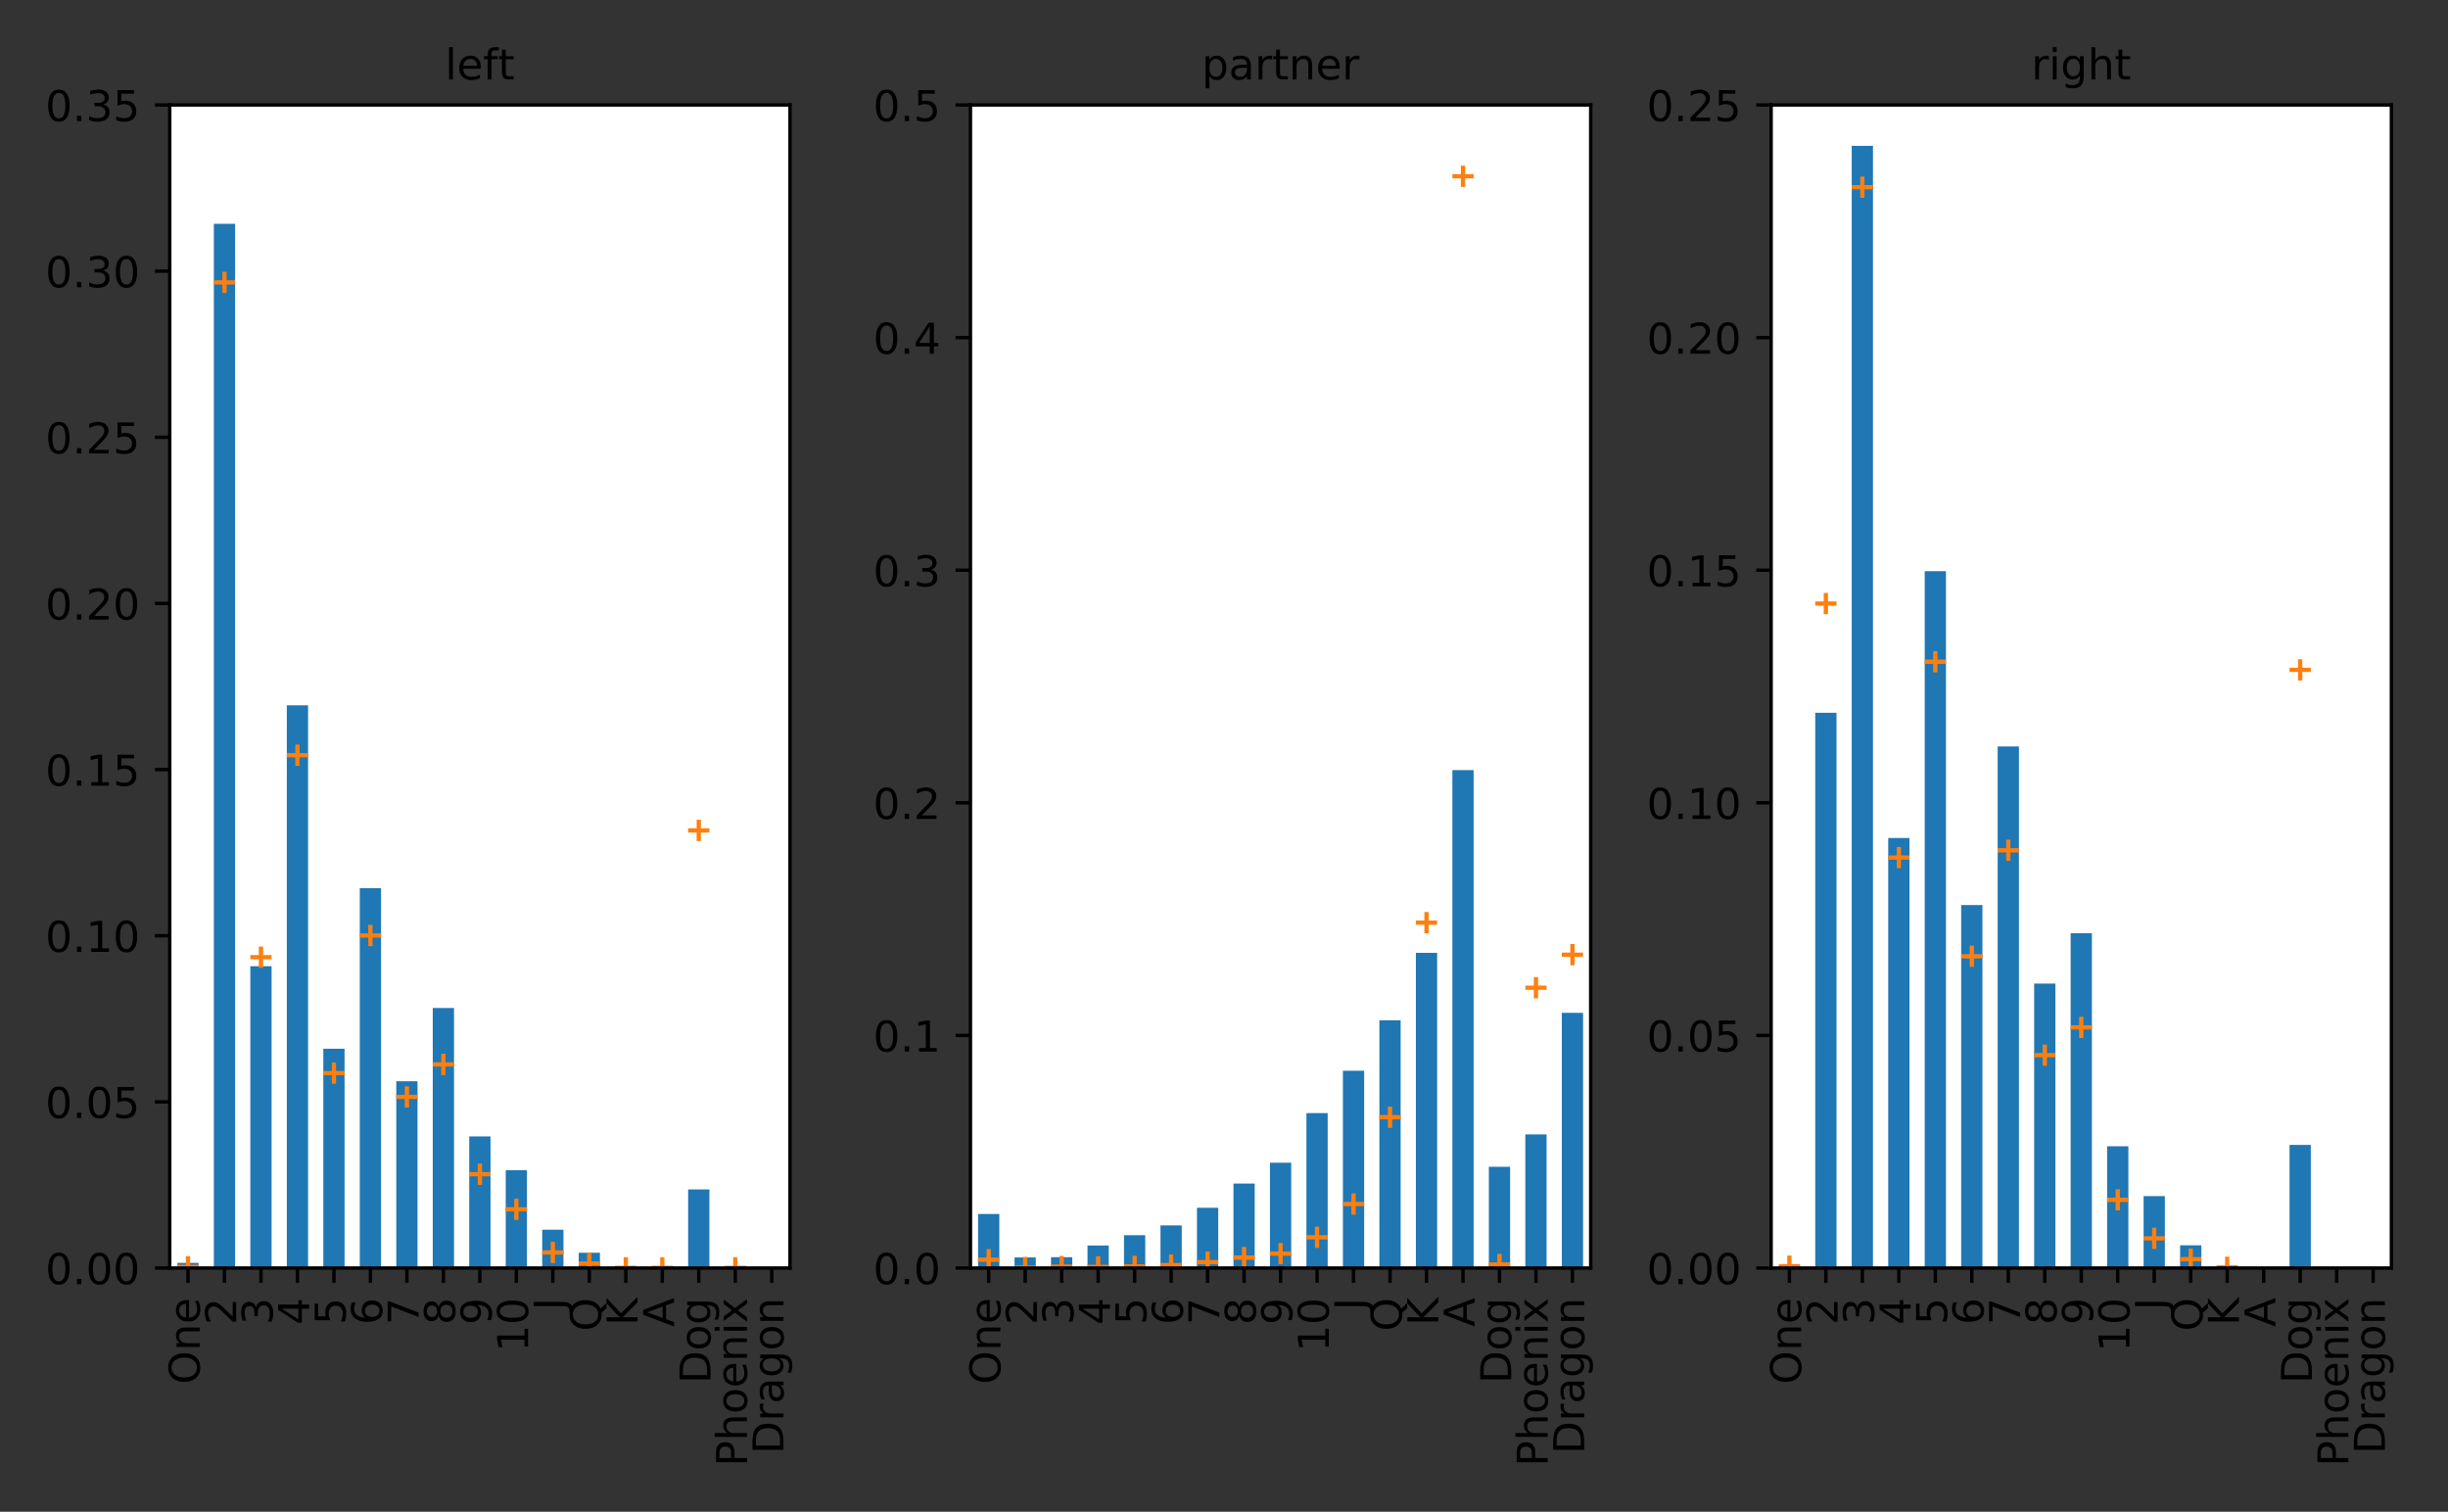 <?xml version="1.0" encoding="utf-8" standalone="no"?>
<!DOCTYPE svg PUBLIC "-//W3C//DTD SVG 1.1//EN"
  "http://www.w3.org/Graphics/SVG/1.1/DTD/svg11.dtd">
<!-- Created with matplotlib (http://matplotlib.org/) -->
<svg height="355.68pt" version="1.1" viewBox="0 0 576 355.68" width="576pt" xmlns="http://www.w3.org/2000/svg" xmlns:xlink="http://www.w3.org/1999/xlink">
 <rect x="0" y="0" width="576" height="355.68" fill="#333333" stroke="none"/>
 <defs>
  <style type="text/css">
*{stroke-linecap:butt;stroke-linejoin:round;}
  </style>
 </defs>
 <g id="figure_1">
  <g id="patch_1">
   <path d="M 0 355.68 
L 576 355.68 
L 576 0 
L 0 0 
z
" style="fill:none;"/>
  </g>
  <g id="axes_1">
   <g id="patch_2">
    <path d="M 39.94 298.33 
L 185.88 298.33 
L 185.88 24.699 
L 39.94 24.699 
z
" style="fill:#ffffff;"/>
   </g>
   <g id="matplotlib.axis_1">
    <g id="xtick_1">
     <g id="line2d_1">
      <defs>
       <path d="M 0 0 
L 0 3.5 
" id="mb5fb9d026e" style="stroke:#000000;stroke-width:0.8;"/>
      </defs>
      <g>
       <use style="stroke:#000000;stroke-width:0.8;" x="44.232" xlink:href="#mb5fb9d026e" y="298.33"/>
      </g>
     </g>
     <g id="text_1">
      <!-- One -->
      <defs>
       <path d="M 39.406 66.219 
Q 28.656 66.219 22.328 58.203 
Q 16.016 50.203 16.016 36.375 
Q 16.016 22.609 22.328 14.594 
Q 28.656 6.594 39.406 6.594 
Q 50.141 6.594 56.422 14.594 
Q 62.703 22.609 62.703 36.375 
Q 62.703 50.203 56.422 58.203 
Q 50.141 66.219 39.406 66.219 
z
M 39.406 74.219 
Q 54.734 74.219 63.906 63.938 
Q 73.094 53.656 73.094 36.375 
Q 73.094 19.141 63.906 8.859 
Q 54.734 -1.422 39.406 -1.422 
Q 24.031 -1.422 14.812 8.828 
Q 5.609 19.094 5.609 36.375 
Q 5.609 53.656 14.812 63.938 
Q 24.031 74.219 39.406 74.219 
z
" id="DejaVuSans-4f"/>
       <path d="M 54.891 33.016 
L 54.891 0 
L 45.906 0 
L 45.906 32.719 
Q 45.906 40.484 42.875 44.328 
Q 39.844 48.188 33.797 48.188 
Q 26.516 48.188 22.312 43.547 
Q 18.109 38.922 18.109 30.906 
L 18.109 0 
L 9.078 0 
L 9.078 54.688 
L 18.109 54.688 
L 18.109 46.188 
Q 21.344 51.125 25.703 53.562 
Q 30.078 56 35.797 56 
Q 45.219 56 50.047 50.172 
Q 54.891 44.344 54.891 33.016 
z
" id="DejaVuSans-6e"/>
       <path d="M 56.203 29.594 
L 56.203 25.203 
L 14.891 25.203 
Q 15.484 15.922 20.484 11.062 
Q 25.484 6.203 34.422 6.203 
Q 39.594 6.203 44.453 7.469 
Q 49.312 8.734 54.109 11.281 
L 54.109 2.781 
Q 49.266 0.734 44.188 -0.344 
Q 39.109 -1.422 33.891 -1.422 
Q 20.797 -1.422 13.156 6.188 
Q 5.516 13.812 5.516 26.812 
Q 5.516 40.234 12.766 48.109 
Q 20.016 56 32.328 56 
Q 43.359 56 49.781 48.891 
Q 56.203 41.797 56.203 29.594 
z
M 47.219 32.234 
Q 47.125 39.594 43.094 43.984 
Q 39.062 48.391 32.422 48.391 
Q 24.906 48.391 20.391 44.141 
Q 15.875 39.891 15.188 32.172 
z
" id="DejaVuSans-65"/>
      </defs>
      <g transform="translate(46.992 325.692)rotate(-90)scale(0.1 -0.1)">
       <use xlink:href="#DejaVuSans-4f"/>
       <use x="78.711" xlink:href="#DejaVuSans-6e"/>
       <use x="142.09" xlink:href="#DejaVuSans-65"/>
      </g>
     </g>
    </g>
    <g id="xtick_2">
     <g id="line2d_2">
      <g>
       <use style="stroke:#000000;stroke-width:0.8;" x="52.817" xlink:href="#mb5fb9d026e" y="298.33"/>
      </g>
     </g>
     <g id="text_2">
      <!-- 2 -->
      <defs>
       <path d="M 19.188 8.297 
L 53.609 8.297 
L 53.609 0 
L 7.328 0 
L 7.328 8.297 
Q 12.938 14.109 22.625 23.891 
Q 32.328 33.688 34.812 36.531 
Q 39.547 41.844 41.422 45.531 
Q 43.312 49.219 43.312 52.781 
Q 43.312 58.594 39.234 62.25 
Q 35.156 65.922 28.609 65.922 
Q 23.969 65.922 18.812 64.312 
Q 13.672 62.703 7.812 59.422 
L 7.812 69.391 
Q 13.766 71.781 18.938 73 
Q 24.125 74.219 28.422 74.219 
Q 39.75 74.219 46.484 68.547 
Q 53.219 62.891 53.219 53.422 
Q 53.219 48.922 51.531 44.891 
Q 49.859 40.875 45.406 35.406 
Q 44.188 33.984 37.641 27.219 
Q 31.109 20.453 19.188 8.297 
z
" id="DejaVuSans-32"/>
      </defs>
      <g transform="translate(55.576 311.692)rotate(-90)scale(0.1 -0.1)">
       <use xlink:href="#DejaVuSans-32"/>
      </g>
     </g>
    </g>
    <g id="xtick_3">
     <g id="line2d_3">
      <g>
       <use style="stroke:#000000;stroke-width:0.8;" x="61.402" xlink:href="#mb5fb9d026e" y="298.33"/>
      </g>
     </g>
     <g id="text_3">
      <!-- 3 -->
      <defs>
       <path d="M 40.578 39.312 
Q 47.656 37.797 51.625 33 
Q 55.609 28.219 55.609 21.188 
Q 55.609 10.406 48.188 4.484 
Q 40.766 -1.422 27.094 -1.422 
Q 22.516 -1.422 17.656 -0.516 
Q 12.797 0.391 7.625 2.203 
L 7.625 11.719 
Q 11.719 9.328 16.594 8.109 
Q 21.484 6.891 26.812 6.891 
Q 36.078 6.891 40.938 10.547 
Q 45.797 14.203 45.797 21.188 
Q 45.797 27.641 41.281 31.266 
Q 36.766 34.906 28.719 34.906 
L 20.219 34.906 
L 20.219 43.016 
L 29.109 43.016 
Q 36.375 43.016 40.234 45.922 
Q 44.094 48.828 44.094 54.297 
Q 44.094 59.906 40.109 62.906 
Q 36.141 65.922 28.719 65.922 
Q 24.656 65.922 20.016 65.031 
Q 15.375 64.156 9.812 62.312 
L 9.812 71.094 
Q 15.438 72.656 20.344 73.438 
Q 25.25 74.219 29.594 74.219 
Q 40.828 74.219 47.359 69.109 
Q 53.906 64.016 53.906 55.328 
Q 53.906 49.266 50.438 45.094 
Q 46.969 40.922 40.578 39.312 
z
" id="DejaVuSans-33"/>
      </defs>
      <g transform="translate(64.161 311.692)rotate(-90)scale(0.1 -0.1)">
       <use xlink:href="#DejaVuSans-33"/>
      </g>
     </g>
    </g>
    <g id="xtick_4">
     <g id="line2d_4">
      <g>
       <use style="stroke:#000000;stroke-width:0.8;" x="69.986" xlink:href="#mb5fb9d026e" y="298.33"/>
      </g>
     </g>
     <g id="text_4">
      <!-- 4 -->
      <defs>
       <path d="M 37.797 64.312 
L 12.891 25.391 
L 37.797 25.391 
z
M 35.203 72.906 
L 47.609 72.906 
L 47.609 25.391 
L 58.016 25.391 
L 58.016 17.188 
L 47.609 17.188 
L 47.609 0 
L 37.797 0 
L 37.797 17.188 
L 4.891 17.188 
L 4.891 26.703 
z
" id="DejaVuSans-34"/>
      </defs>
      <g transform="translate(72.746 311.692)rotate(-90)scale(0.1 -0.1)">
       <use xlink:href="#DejaVuSans-34"/>
      </g>
     </g>
    </g>
    <g id="xtick_5">
     <g id="line2d_5">
      <g>
       <use style="stroke:#000000;stroke-width:0.8;" x="78.571" xlink:href="#mb5fb9d026e" y="298.33"/>
      </g>
     </g>
     <g id="text_5">
      <!-- 5 -->
      <defs>
       <path d="M 10.797 72.906 
L 49.516 72.906 
L 49.516 64.594 
L 19.828 64.594 
L 19.828 46.734 
Q 21.969 47.469 24.109 47.828 
Q 26.266 48.188 28.422 48.188 
Q 40.625 48.188 47.75 41.5 
Q 54.891 34.812 54.891 23.391 
Q 54.891 11.625 47.562 5.094 
Q 40.234 -1.422 26.906 -1.422 
Q 22.312 -1.422 17.547 -0.641 
Q 12.797 0.141 7.719 1.703 
L 7.719 11.625 
Q 12.109 9.234 16.797 8.062 
Q 21.484 6.891 26.703 6.891 
Q 35.156 6.891 40.078 11.328 
Q 45.016 15.766 45.016 23.391 
Q 45.016 31 40.078 35.438 
Q 35.156 39.891 26.703 39.891 
Q 22.75 39.891 18.812 39.016 
Q 14.891 38.141 10.797 36.281 
z
" id="DejaVuSans-35"/>
      </defs>
      <g transform="translate(81.331 311.692)rotate(-90)scale(0.1 -0.1)">
       <use xlink:href="#DejaVuSans-35"/>
      </g>
     </g>
    </g>
    <g id="xtick_6">
     <g id="line2d_6">
      <g>
       <use style="stroke:#000000;stroke-width:0.8;" x="87.156" xlink:href="#mb5fb9d026e" y="298.33"/>
      </g>
     </g>
     <g id="text_6">
      <!-- 6 -->
      <defs>
       <path d="M 33.016 40.375 
Q 26.375 40.375 22.484 35.828 
Q 18.609 31.297 18.609 23.391 
Q 18.609 15.531 22.484 10.953 
Q 26.375 6.391 33.016 6.391 
Q 39.656 6.391 43.531 10.953 
Q 47.406 15.531 47.406 23.391 
Q 47.406 31.297 43.531 35.828 
Q 39.656 40.375 33.016 40.375 
z
M 52.594 71.297 
L 52.594 62.312 
Q 48.875 64.062 45.094 64.984 
Q 41.312 65.922 37.594 65.922 
Q 27.828 65.922 22.672 59.328 
Q 17.531 52.734 16.797 39.406 
Q 19.672 43.656 24.016 45.922 
Q 28.375 48.188 33.594 48.188 
Q 44.578 48.188 50.953 41.516 
Q 57.328 34.859 57.328 23.391 
Q 57.328 12.156 50.688 5.359 
Q 44.047 -1.422 33.016 -1.422 
Q 20.359 -1.422 13.672 8.266 
Q 6.984 17.969 6.984 36.375 
Q 6.984 53.656 15.188 63.938 
Q 23.391 74.219 37.203 74.219 
Q 40.922 74.219 44.703 73.484 
Q 48.484 72.75 52.594 71.297 
z
" id="DejaVuSans-36"/>
      </defs>
      <g transform="translate(89.915 311.692)rotate(-90)scale(0.1 -0.1)">
       <use xlink:href="#DejaVuSans-36"/>
      </g>
     </g>
    </g>
    <g id="xtick_7">
     <g id="line2d_7">
      <g>
       <use style="stroke:#000000;stroke-width:0.8;" x="95.741" xlink:href="#mb5fb9d026e" y="298.33"/>
      </g>
     </g>
     <g id="text_7">
      <!-- 7 -->
      <defs>
       <path d="M 8.203 72.906 
L 55.078 72.906 
L 55.078 68.703 
L 28.609 0 
L 18.312 0 
L 43.219 64.594 
L 8.203 64.594 
z
" id="DejaVuSans-37"/>
      </defs>
      <g transform="translate(98.5 311.692)rotate(-90)scale(0.1 -0.1)">
       <use xlink:href="#DejaVuSans-37"/>
      </g>
     </g>
    </g>
    <g id="xtick_8">
     <g id="line2d_8">
      <g>
       <use style="stroke:#000000;stroke-width:0.8;" x="104.325" xlink:href="#mb5fb9d026e" y="298.33"/>
      </g>
     </g>
     <g id="text_8">
      <!-- 8 -->
      <defs>
       <path d="M 31.781 34.625 
Q 24.75 34.625 20.719 30.859 
Q 16.703 27.094 16.703 20.516 
Q 16.703 13.922 20.719 10.156 
Q 24.75 6.391 31.781 6.391 
Q 38.812 6.391 42.859 10.172 
Q 46.922 13.969 46.922 20.516 
Q 46.922 27.094 42.891 30.859 
Q 38.875 34.625 31.781 34.625 
z
M 21.922 38.812 
Q 15.578 40.375 12.031 44.719 
Q 8.5 49.078 8.5 55.328 
Q 8.5 64.062 14.719 69.141 
Q 20.953 74.219 31.781 74.219 
Q 42.672 74.219 48.875 69.141 
Q 55.078 64.062 55.078 55.328 
Q 55.078 49.078 51.531 44.719 
Q 48 40.375 41.703 38.812 
Q 48.828 37.156 52.797 32.312 
Q 56.781 27.484 56.781 20.516 
Q 56.781 9.906 50.312 4.234 
Q 43.844 -1.422 31.781 -1.422 
Q 19.734 -1.422 13.25 4.234 
Q 6.781 9.906 6.781 20.516 
Q 6.781 27.484 10.781 32.312 
Q 14.797 37.156 21.922 38.812 
z
M 18.312 54.391 
Q 18.312 48.734 21.844 45.562 
Q 25.391 42.391 31.781 42.391 
Q 38.141 42.391 41.719 45.562 
Q 45.312 48.734 45.312 54.391 
Q 45.312 60.062 41.719 63.234 
Q 38.141 66.406 31.781 66.406 
Q 25.391 66.406 21.844 63.234 
Q 18.312 60.062 18.312 54.391 
z
" id="DejaVuSans-38"/>
      </defs>
      <g transform="translate(107.085 311.692)rotate(-90)scale(0.1 -0.1)">
       <use xlink:href="#DejaVuSans-38"/>
      </g>
     </g>
    </g>
    <g id="xtick_9">
     <g id="line2d_9">
      <g>
       <use style="stroke:#000000;stroke-width:0.8;" x="112.91" xlink:href="#mb5fb9d026e" y="298.33"/>
      </g>
     </g>
     <g id="text_9">
      <!-- 9 -->
      <defs>
       <path d="M 10.984 1.516 
L 10.984 10.5 
Q 14.703 8.734 18.5 7.812 
Q 22.312 6.891 25.984 6.891 
Q 35.75 6.891 40.891 13.453 
Q 46.047 20.016 46.781 33.406 
Q 43.953 29.203 39.594 26.953 
Q 35.25 24.703 29.984 24.703 
Q 19.047 24.703 12.672 31.312 
Q 6.297 37.938 6.297 49.422 
Q 6.297 60.641 12.938 67.422 
Q 19.578 74.219 30.609 74.219 
Q 43.266 74.219 49.922 64.516 
Q 56.594 54.828 56.594 36.375 
Q 56.594 19.141 48.406 8.859 
Q 40.234 -1.422 26.422 -1.422 
Q 22.703 -1.422 18.891 -0.688 
Q 15.094 0.047 10.984 1.516 
z
M 30.609 32.422 
Q 37.25 32.422 41.125 36.953 
Q 45.016 41.5 45.016 49.422 
Q 45.016 57.281 41.125 61.844 
Q 37.25 66.406 30.609 66.406 
Q 23.969 66.406 20.094 61.844 
Q 16.219 57.281 16.219 49.422 
Q 16.219 41.5 20.094 36.953 
Q 23.969 32.422 30.609 32.422 
z
" id="DejaVuSans-39"/>
      </defs>
      <g transform="translate(115.669 311.692)rotate(-90)scale(0.1 -0.1)">
       <use xlink:href="#DejaVuSans-39"/>
      </g>
     </g>
    </g>
    <g id="xtick_10">
     <g id="line2d_10">
      <g>
       <use style="stroke:#000000;stroke-width:0.8;" x="121.495" xlink:href="#mb5fb9d026e" y="298.33"/>
      </g>
     </g>
     <g id="text_10">
      <!-- 10 -->
      <defs>
       <path d="M 12.406 8.297 
L 28.516 8.297 
L 28.516 63.922 
L 10.984 60.406 
L 10.984 69.391 
L 28.422 72.906 
L 38.281 72.906 
L 38.281 8.297 
L 54.391 8.297 
L 54.391 0 
L 12.406 0 
z
" id="DejaVuSans-31"/>
       <path d="M 31.781 66.406 
Q 24.172 66.406 20.328 58.906 
Q 16.5 51.422 16.5 36.375 
Q 16.5 21.391 20.328 13.891 
Q 24.172 6.391 31.781 6.391 
Q 39.453 6.391 43.281 13.891 
Q 47.125 21.391 47.125 36.375 
Q 47.125 51.422 43.281 58.906 
Q 39.453 66.406 31.781 66.406 
z
M 31.781 74.219 
Q 44.047 74.219 50.516 64.516 
Q 56.984 54.828 56.984 36.375 
Q 56.984 17.969 50.516 8.266 
Q 44.047 -1.422 31.781 -1.422 
Q 19.531 -1.422 13.062 8.266 
Q 6.594 17.969 6.594 36.375 
Q 6.594 54.828 13.062 64.516 
Q 19.531 74.219 31.781 74.219 
z
" id="DejaVuSans-30"/>
      </defs>
      <g transform="translate(124.254 318.055)rotate(-90)scale(0.1 -0.1)">
       <use xlink:href="#DejaVuSans-31"/>
       <use x="63.623" xlink:href="#DejaVuSans-30"/>
      </g>
     </g>
    </g>
    <g id="xtick_11">
     <g id="line2d_11">
      <g>
       <use style="stroke:#000000;stroke-width:0.8;" x="130.079" xlink:href="#mb5fb9d026e" y="298.33"/>
      </g>
     </g>
     <g id="text_11">
      <!-- J -->
      <defs>
       <path d="M 9.812 72.906 
L 19.672 72.906 
L 19.672 5.078 
Q 19.672 -8.109 14.672 -14.062 
Q 9.672 -20.016 -1.422 -20.016 
L -5.172 -20.016 
L -5.172 -11.719 
L -2.094 -11.719 
Q 4.438 -11.719 7.125 -8.047 
Q 9.812 -4.391 9.812 5.078 
z
" id="DejaVuSans-4a"/>
      </defs>
      <g transform="translate(132.839 308.28)rotate(-90)scale(0.1 -0.1)">
       <use xlink:href="#DejaVuSans-4a"/>
      </g>
     </g>
    </g>
    <g id="xtick_12">
     <g id="line2d_12">
      <g>
       <use style="stroke:#000000;stroke-width:0.8;" x="138.664" xlink:href="#mb5fb9d026e" y="298.33"/>
      </g>
     </g>
     <g id="text_12">
      <!-- Q -->
      <defs>
       <path d="M 39.406 66.219 
Q 28.656 66.219 22.328 58.203 
Q 16.016 50.203 16.016 36.375 
Q 16.016 22.609 22.328 14.594 
Q 28.656 6.594 39.406 6.594 
Q 50.141 6.594 56.422 14.594 
Q 62.703 22.609 62.703 36.375 
Q 62.703 50.203 56.422 58.203 
Q 50.141 66.219 39.406 66.219 
z
M 53.219 1.312 
L 66.219 -12.891 
L 54.297 -12.891 
L 43.5 -1.219 
Q 41.891 -1.312 41.031 -1.359 
Q 40.188 -1.422 39.406 -1.422 
Q 24.031 -1.422 14.812 8.859 
Q 5.609 19.141 5.609 36.375 
Q 5.609 53.656 14.812 63.938 
Q 24.031 74.219 39.406 74.219 
Q 54.734 74.219 63.906 63.938 
Q 73.094 53.656 73.094 36.375 
Q 73.094 23.688 67.984 14.641 
Q 62.891 5.609 53.219 1.312 
z
" id="DejaVuSans-51"/>
      </defs>
      <g transform="translate(141.423 313.201)rotate(-90)scale(0.1 -0.1)">
       <use xlink:href="#DejaVuSans-51"/>
      </g>
     </g>
    </g>
    <g id="xtick_13">
     <g id="line2d_13">
      <g>
       <use style="stroke:#000000;stroke-width:0.8;" x="147.249" xlink:href="#mb5fb9d026e" y="298.33"/>
      </g>
     </g>
     <g id="text_13">
      <!-- K -->
      <defs>
       <path d="M 9.812 72.906 
L 19.672 72.906 
L 19.672 42.094 
L 52.391 72.906 
L 65.094 72.906 
L 28.906 38.922 
L 67.672 0 
L 54.688 0 
L 19.672 35.109 
L 19.672 0 
L 9.812 0 
z
" id="DejaVuSans-4b"/>
      </defs>
      <g transform="translate(150.008 311.887)rotate(-90)scale(0.1 -0.1)">
       <use xlink:href="#DejaVuSans-4b"/>
      </g>
     </g>
    </g>
    <g id="xtick_14">
     <g id="line2d_14">
      <g>
       <use style="stroke:#000000;stroke-width:0.8;" x="155.834" xlink:href="#mb5fb9d026e" y="298.33"/>
      </g>
     </g>
     <g id="text_14">
      <!-- A -->
      <defs>
       <path d="M 34.188 63.188 
L 20.797 26.906 
L 47.609 26.906 
z
M 28.609 72.906 
L 39.797 72.906 
L 67.578 0 
L 57.328 0 
L 50.688 18.703 
L 17.828 18.703 
L 11.188 0 
L 0.781 0 
z
" id="DejaVuSans-41"/>
      </defs>
      <g transform="translate(158.593 312.17)rotate(-90)scale(0.1 -0.1)">
       <use xlink:href="#DejaVuSans-41"/>
      </g>
     </g>
    </g>
    <g id="xtick_15">
     <g id="line2d_15">
      <g>
       <use style="stroke:#000000;stroke-width:0.8;" x="164.418" xlink:href="#mb5fb9d026e" y="298.33"/>
      </g>
     </g>
     <g id="text_15">
      <!-- Dog -->
      <defs>
       <path d="M 19.672 64.797 
L 19.672 8.109 
L 31.594 8.109 
Q 46.688 8.109 53.688 14.938 
Q 60.688 21.781 60.688 36.531 
Q 60.688 51.172 53.688 57.984 
Q 46.688 64.797 31.594 64.797 
z
M 9.812 72.906 
L 30.078 72.906 
Q 51.266 72.906 61.172 64.094 
Q 71.094 55.281 71.094 36.531 
Q 71.094 17.672 61.125 8.828 
Q 51.172 0 30.078 0 
L 9.812 0 
z
" id="DejaVuSans-44"/>
       <path d="M 30.609 48.391 
Q 23.391 48.391 19.188 42.75 
Q 14.984 37.109 14.984 27.297 
Q 14.984 17.484 19.156 11.844 
Q 23.344 6.203 30.609 6.203 
Q 37.797 6.203 41.984 11.859 
Q 46.188 17.531 46.188 27.297 
Q 46.188 37.016 41.984 42.703 
Q 37.797 48.391 30.609 48.391 
z
M 30.609 56 
Q 42.328 56 49.016 48.375 
Q 55.719 40.766 55.719 27.297 
Q 55.719 13.875 49.016 6.219 
Q 42.328 -1.422 30.609 -1.422 
Q 18.844 -1.422 12.172 6.219 
Q 5.516 13.875 5.516 27.297 
Q 5.516 40.766 12.172 48.375 
Q 18.844 56 30.609 56 
z
" id="DejaVuSans-6f"/>
       <path d="M 45.406 27.984 
Q 45.406 37.75 41.375 43.109 
Q 37.359 48.484 30.078 48.484 
Q 22.859 48.484 18.828 43.109 
Q 14.797 37.75 14.797 27.984 
Q 14.797 18.266 18.828 12.891 
Q 22.859 7.516 30.078 7.516 
Q 37.359 7.516 41.375 12.891 
Q 45.406 18.266 45.406 27.984 
z
M 54.391 6.781 
Q 54.391 -7.172 48.188 -13.984 
Q 42 -20.797 29.203 -20.797 
Q 24.469 -20.797 20.266 -20.094 
Q 16.062 -19.391 12.109 -17.922 
L 12.109 -9.188 
Q 16.062 -11.328 19.922 -12.344 
Q 23.781 -13.375 27.781 -13.375 
Q 36.625 -13.375 41.016 -8.766 
Q 45.406 -4.156 45.406 5.172 
L 45.406 9.625 
Q 42.625 4.781 38.281 2.391 
Q 33.938 0 27.875 0 
Q 17.828 0 11.672 7.656 
Q 5.516 15.328 5.516 27.984 
Q 5.516 40.672 11.672 48.328 
Q 17.828 56 27.875 56 
Q 33.938 56 38.281 53.609 
Q 42.625 51.219 45.406 46.391 
L 45.406 54.688 
L 54.391 54.688 
z
" id="DejaVuSans-67"/>
      </defs>
      <g transform="translate(167.178 325.497)rotate(-90)scale(0.1 -0.1)">
       <use xlink:href="#DejaVuSans-44"/>
       <use x="77.002" xlink:href="#DejaVuSans-6f"/>
       <use x="138.184" xlink:href="#DejaVuSans-67"/>
      </g>
     </g>
    </g>
    <g id="xtick_16">
     <g id="line2d_16">
      <g>
       <use style="stroke:#000000;stroke-width:0.8;" x="173.003" xlink:href="#mb5fb9d026e" y="298.33"/>
      </g>
     </g>
     <g id="text_16">
      <!-- Phoenix -->
      <defs>
       <path d="M 19.672 64.797 
L 19.672 37.406 
L 32.078 37.406 
Q 38.969 37.406 42.719 40.969 
Q 46.484 44.531 46.484 51.125 
Q 46.484 57.672 42.719 61.234 
Q 38.969 64.797 32.078 64.797 
z
M 9.812 72.906 
L 32.078 72.906 
Q 44.344 72.906 50.609 67.359 
Q 56.891 61.812 56.891 51.125 
Q 56.891 40.328 50.609 34.812 
Q 44.344 29.297 32.078 29.297 
L 19.672 29.297 
L 19.672 0 
L 9.812 0 
z
" id="DejaVuSans-50"/>
       <path d="M 54.891 33.016 
L 54.891 0 
L 45.906 0 
L 45.906 32.719 
Q 45.906 40.484 42.875 44.328 
Q 39.844 48.188 33.797 48.188 
Q 26.516 48.188 22.312 43.547 
Q 18.109 38.922 18.109 30.906 
L 18.109 0 
L 9.078 0 
L 9.078 75.984 
L 18.109 75.984 
L 18.109 46.188 
Q 21.344 51.125 25.703 53.562 
Q 30.078 56 35.797 56 
Q 45.219 56 50.047 50.172 
Q 54.891 44.344 54.891 33.016 
z
" id="DejaVuSans-68"/>
       <path d="M 9.422 54.688 
L 18.406 54.688 
L 18.406 0 
L 9.422 0 
z
M 9.422 75.984 
L 18.406 75.984 
L 18.406 64.594 
L 9.422 64.594 
z
" id="DejaVuSans-69"/>
       <path d="M 54.891 54.688 
L 35.109 28.078 
L 55.906 0 
L 45.312 0 
L 29.391 21.484 
L 13.484 0 
L 2.875 0 
L 24.125 28.609 
L 4.688 54.688 
L 15.281 54.688 
L 29.781 35.203 
L 44.281 54.688 
z
" id="DejaVuSans-78"/>
      </defs>
      <g transform="translate(175.762 345.003)rotate(-90)scale(0.1 -0.1)">
       <use xlink:href="#DejaVuSans-50"/>
       <use x="60.303" xlink:href="#DejaVuSans-68"/>
       <use x="123.682" xlink:href="#DejaVuSans-6f"/>
       <use x="184.863" xlink:href="#DejaVuSans-65"/>
       <use x="246.387" xlink:href="#DejaVuSans-6e"/>
       <use x="309.766" xlink:href="#DejaVuSans-69"/>
       <use x="337.549" xlink:href="#DejaVuSans-78"/>
      </g>
     </g>
    </g>
    <g id="xtick_17">
     <g id="line2d_17">
      <g>
       <use style="stroke:#000000;stroke-width:0.8;" x="181.588" xlink:href="#mb5fb9d026e" y="298.33"/>
      </g>
     </g>
     <g id="text_17">
      <!-- Dragon -->
      <defs>
       <path d="M 41.109 46.297 
Q 39.594 47.172 37.812 47.578 
Q 36.031 48 33.891 48 
Q 26.266 48 22.188 43.047 
Q 18.109 38.094 18.109 28.812 
L 18.109 0 
L 9.078 0 
L 9.078 54.688 
L 18.109 54.688 
L 18.109 46.188 
Q 20.953 51.172 25.484 53.578 
Q 30.031 56 36.531 56 
Q 37.453 56 38.578 55.875 
Q 39.703 55.766 41.062 55.516 
z
" id="DejaVuSans-72"/>
       <path d="M 34.281 27.484 
Q 23.391 27.484 19.188 25 
Q 14.984 22.516 14.984 16.5 
Q 14.984 11.719 18.141 8.906 
Q 21.297 6.109 26.703 6.109 
Q 34.188 6.109 38.703 11.406 
Q 43.219 16.703 43.219 25.484 
L 43.219 27.484 
z
M 52.203 31.203 
L 52.203 0 
L 43.219 0 
L 43.219 8.297 
Q 40.141 3.328 35.547 0.953 
Q 30.953 -1.422 24.312 -1.422 
Q 15.922 -1.422 10.953 3.297 
Q 6 8.016 6 15.922 
Q 6 25.141 12.172 29.828 
Q 18.359 34.516 30.609 34.516 
L 43.219 34.516 
L 43.219 35.406 
Q 43.219 41.609 39.141 45 
Q 35.062 48.391 27.688 48.391 
Q 23 48.391 18.547 47.266 
Q 14.109 46.141 10.016 43.891 
L 10.016 52.203 
Q 14.938 54.109 19.578 55.047 
Q 24.219 56 28.609 56 
Q 40.484 56 46.344 49.844 
Q 52.203 43.703 52.203 31.203 
z
" id="DejaVuSans-61"/>
      </defs>
      <g transform="translate(184.347 342.073)rotate(-90)scale(0.1 -0.1)">
       <use xlink:href="#DejaVuSans-44"/>
       <use x="77.002" xlink:href="#DejaVuSans-72"/>
       <use x="118.115" xlink:href="#DejaVuSans-61"/>
       <use x="179.395" xlink:href="#DejaVuSans-67"/>
       <use x="242.871" xlink:href="#DejaVuSans-6f"/>
       <use x="304.053" xlink:href="#DejaVuSans-6e"/>
      </g>
     </g>
    </g>
   </g>
   <g id="matplotlib.axis_2">
    <g id="ytick_1">
     <g id="line2d_18">
      <defs>
       <path d="M 0 0 
L -3.5 0 
" id="m57f795fbf1" style="stroke:#000000;stroke-width:0.8;"/>
      </defs>
      <g>
       <use style="stroke:#000000;stroke-width:0.8;" x="39.94" xlink:href="#m57f795fbf1" y="298.33"/>
      </g>
     </g>
     <g id="text_18">
      <!-- 0.00 -->
      <defs>
       <path d="M 10.688 12.406 
L 21 12.406 
L 21 0 
L 10.688 0 
z
" id="DejaVuSans-2e"/>
      </defs>
      <g transform="translate(10.674 302.129)scale(0.1 -0.1)">
       <use xlink:href="#DejaVuSans-30"/>
       <use x="63.623" xlink:href="#DejaVuSans-2e"/>
       <use x="95.41" xlink:href="#DejaVuSans-30"/>
       <use x="159.033" xlink:href="#DejaVuSans-30"/>
      </g>
     </g>
    </g>
    <g id="ytick_2">
     <g id="line2d_19">
      <g>
       <use style="stroke:#000000;stroke-width:0.8;" x="39.94" xlink:href="#m57f795fbf1" y="259.239"/>
      </g>
     </g>
     <g id="text_19">
      <!-- 0.05 -->
      <g transform="translate(10.674 263.039)scale(0.1 -0.1)">
       <use xlink:href="#DejaVuSans-30"/>
       <use x="63.623" xlink:href="#DejaVuSans-2e"/>
       <use x="95.41" xlink:href="#DejaVuSans-30"/>
       <use x="159.033" xlink:href="#DejaVuSans-35"/>
      </g>
     </g>
    </g>
    <g id="ytick_3">
     <g id="line2d_20">
      <g>
       <use style="stroke:#000000;stroke-width:0.8;" x="39.94" xlink:href="#m57f795fbf1" y="220.149"/>
      </g>
     </g>
     <g id="text_20">
      <!-- 0.10 -->
      <g transform="translate(10.674 223.949)scale(0.1 -0.1)">
       <use xlink:href="#DejaVuSans-30"/>
       <use x="63.623" xlink:href="#DejaVuSans-2e"/>
       <use x="95.41" xlink:href="#DejaVuSans-31"/>
       <use x="159.033" xlink:href="#DejaVuSans-30"/>
      </g>
     </g>
    </g>
    <g id="ytick_4">
     <g id="line2d_21">
      <g>
       <use style="stroke:#000000;stroke-width:0.8;" x="39.94" xlink:href="#m57f795fbf1" y="181.059"/>
      </g>
     </g>
     <g id="text_21">
      <!-- 0.15 -->
      <g transform="translate(10.674 184.858)scale(0.1 -0.1)">
       <use xlink:href="#DejaVuSans-30"/>
       <use x="63.623" xlink:href="#DejaVuSans-2e"/>
       <use x="95.41" xlink:href="#DejaVuSans-31"/>
       <use x="159.033" xlink:href="#DejaVuSans-35"/>
      </g>
     </g>
    </g>
    <g id="ytick_5">
     <g id="line2d_22">
      <g>
       <use style="stroke:#000000;stroke-width:0.8;" x="39.94" xlink:href="#m57f795fbf1" y="141.969"/>
      </g>
     </g>
     <g id="text_22">
      <!-- 0.20 -->
      <g transform="translate(10.674 145.768)scale(0.1 -0.1)">
       <use xlink:href="#DejaVuSans-30"/>
       <use x="63.623" xlink:href="#DejaVuSans-2e"/>
       <use x="95.41" xlink:href="#DejaVuSans-32"/>
       <use x="159.033" xlink:href="#DejaVuSans-30"/>
      </g>
     </g>
    </g>
    <g id="ytick_6">
     <g id="line2d_23">
      <g>
       <use style="stroke:#000000;stroke-width:0.8;" x="39.94" xlink:href="#m57f795fbf1" y="102.879"/>
      </g>
     </g>
     <g id="text_23">
      <!-- 0.25 -->
      <g transform="translate(10.674 106.678)scale(0.1 -0.1)">
       <use xlink:href="#DejaVuSans-30"/>
       <use x="63.623" xlink:href="#DejaVuSans-2e"/>
       <use x="95.41" xlink:href="#DejaVuSans-32"/>
       <use x="159.033" xlink:href="#DejaVuSans-35"/>
      </g>
     </g>
    </g>
    <g id="ytick_7">
     <g id="line2d_24">
      <g>
       <use style="stroke:#000000;stroke-width:0.8;" x="39.94" xlink:href="#m57f795fbf1" y="63.789"/>
      </g>
     </g>
     <g id="text_24">
      <!-- 0.30 -->
      <g transform="translate(10.674 67.588)scale(0.1 -0.1)">
       <use xlink:href="#DejaVuSans-30"/>
       <use x="63.623" xlink:href="#DejaVuSans-2e"/>
       <use x="95.41" xlink:href="#DejaVuSans-33"/>
       <use x="159.033" xlink:href="#DejaVuSans-30"/>
      </g>
     </g>
    </g>
    <g id="ytick_8">
     <g id="line2d_25">
      <g>
       <use style="stroke:#000000;stroke-width:0.8;" x="39.94" xlink:href="#m57f795fbf1" y="24.699"/>
      </g>
     </g>
     <g id="text_25">
      <!-- 0.35 -->
      <g transform="translate(10.674 28.498)scale(0.1 -0.1)">
       <use xlink:href="#DejaVuSans-30"/>
       <use x="63.623" xlink:href="#DejaVuSans-2e"/>
       <use x="95.41" xlink:href="#DejaVuSans-33"/>
       <use x="159.033" xlink:href="#DejaVuSans-35"/>
      </g>
     </g>
    </g>
   </g>
   <g id="line2d_26">
    <path clip-path="url(#p14a464a381)" d="M 61.402 298.33 
L 61.402 227.332 
" style="fill:none;stroke:#1f77b4;stroke-width:5;"/>
   </g>
   <g id="line2d_27">
    <path clip-path="url(#p14a464a381)" d="M 69.986 298.33 
L 69.986 165.948 
" style="fill:none;stroke:#1f77b4;stroke-width:5;"/>
   </g>
   <g id="line2d_28">
    <path clip-path="url(#p14a464a381)" d="M 52.817 298.33 
L 52.817 52.658 
" style="fill:none;stroke:#1f77b4;stroke-width:5;"/>
   </g>
   <g id="line2d_29">
    <path clip-path="url(#p14a464a381)" d="M 95.741 298.33 
L 95.741 254.387 
" style="fill:none;stroke:#1f77b4;stroke-width:5;"/>
   </g>
   <g id="line2d_30">
    <path clip-path="url(#p14a464a381)" d="M 78.571 298.33 
L 78.571 246.75 
" style="fill:none;stroke:#1f77b4;stroke-width:5;"/>
   </g>
   <g id="line2d_31">
    <path clip-path="url(#p14a464a381)" d="M 121.495 298.33 
L 121.495 275.326 
" style="fill:none;stroke:#1f77b4;stroke-width:5;"/>
   </g>
   <g id="line2d_32">
    <path clip-path="url(#p14a464a381)" d="M 44.232 298.33 
L 44.232 297.129 
" style="fill:none;stroke:#1f77b4;stroke-width:5;"/>
   </g>
   <g id="line2d_33">
    <path clip-path="url(#p14a464a381)" d="M 104.325 298.33 
L 104.325 237.163 
" style="fill:none;stroke:#1f77b4;stroke-width:5;"/>
   </g>
   <g id="line2d_34">
    <path clip-path="url(#p14a464a381)" d="M 87.156 298.33 
L 87.156 208.979 
" style="fill:none;stroke:#1f77b4;stroke-width:5;"/>
   </g>
   <g id="line2d_35">
    <path clip-path="url(#p14a464a381)" d="M 112.91 298.33 
L 112.91 267.368 
" style="fill:none;stroke:#1f77b4;stroke-width:5;"/>
   </g>
   <g id="line2d_36">
    <path clip-path="url(#p14a464a381)" d="M 130.079 298.33 
L 130.079 289.324 
" style="fill:none;stroke:#1f77b4;stroke-width:5;"/>
   </g>
   <g id="line2d_37">
    <path clip-path="url(#p14a464a381)" d="M 164.418 298.33 
L 164.418 279.84 
" style="fill:none;stroke:#1f77b4;stroke-width:5;"/>
   </g>
   <g id="line2d_38">
    <path clip-path="url(#p14a464a381)" d="M 138.664 298.33 
L 138.664 294.748 
" style="fill:none;stroke:#1f77b4;stroke-width:5;"/>
   </g>
   <g id="line2d_39">
    <path clip-path="url(#p14a464a381)" d="M 155.834 298.33 
L 155.834 298.291 
" style="fill:none;stroke:#1f77b4;stroke-width:5;"/>
   </g>
   <g id="line2d_40">
    <path clip-path="url(#p14a464a381)" d="M 147.249 298.33 
L 147.249 297.911 
" style="fill:none;stroke:#1f77b4;stroke-width:5;"/>
   </g>
   <g id="line2d_41">
    <path clip-path="url(#p14a464a381)" d="M 181.588 298.33 
L 181.588 298.321 
" style="fill:none;stroke:#1f77b4;stroke-width:5;"/>
   </g>
   <g id="line2d_42">
    <path clip-path="url(#p14a464a381)" d="M 173.003 298.33 
L 173.003 298.325 
" style="fill:none;stroke:#1f77b4;stroke-width:5;"/>
   </g>
   <g id="line2d_43">
    <defs>
     <path d="M -2.5 0 
L 2.5 0 
M 0 2.5 
L 0 -2.5 
" id="m267170496e" style="stroke:#ff7f0e;"/>
    </defs>
    <g clip-path="url(#p14a464a381)">
     <use style="fill:#ff7f0e;stroke:#ff7f0e;" x="52.817" xlink:href="#m267170496e" y="66.441"/>
     <use style="fill:#ff7f0e;stroke:#ff7f0e;" x="69.986" xlink:href="#m267170496e" y="177.686"/>
     <use style="fill:#ff7f0e;stroke:#ff7f0e;" x="78.571" xlink:href="#m267170496e" y="252.484"/>
     <use style="fill:#ff7f0e;stroke:#ff7f0e;" x="61.402" xlink:href="#m267170496e" y="225.206"/>
     <use style="fill:#ff7f0e;stroke:#ff7f0e;" x="164.418" xlink:href="#m267170496e" y="195.378"/>
     <use style="fill:#ff7f0e;stroke:#ff7f0e;" x="87.156" xlink:href="#m267170496e" y="220.107"/>
     <use style="fill:#ff7f0e;stroke:#ff7f0e;" x="95.741" xlink:href="#m267170496e" y="258.077"/>
     <use style="fill:#ff7f0e;stroke:#ff7f0e;" x="104.325" xlink:href="#m267170496e" y="250.43"/>
     <use style="fill:#ff7f0e;stroke:#ff7f0e;" x="121.495" xlink:href="#m267170496e" y="284.519"/>
     <use style="fill:#ff7f0e;stroke:#ff7f0e;" x="112.91" xlink:href="#m267170496e" y="276.263"/>
     <use style="fill:#ff7f0e;stroke:#ff7f0e;" x="130.079" xlink:href="#m267170496e" y="294.677"/>
     <use style="fill:#ff7f0e;stroke:#ff7f0e;" x="44.232" xlink:href="#m267170496e" y="298.063"/>
     <use style="fill:#ff7f0e;stroke:#ff7f0e;" x="138.664" xlink:href="#m267170496e" y="297.264"/>
     <use style="fill:#ff7f0e;stroke:#ff7f0e;" x="173.003" xlink:href="#m267170496e" y="298.292"/>
     <use style="fill:#ff7f0e;stroke:#ff7f0e;" x="155.834" xlink:href="#m267170496e" y="298.292"/>
     <use style="fill:#ff7f0e;stroke:#ff7f0e;" x="147.249" xlink:href="#m267170496e" y="298.292"/>
    </g>
   </g>
   <g id="patch_3">
    <path d="M 39.94 298.33 
L 39.94 24.699 
" style="fill:none;stroke:#000000;stroke-linecap:square;stroke-linejoin:miter;stroke-width:0.8;"/>
   </g>
   <g id="patch_4">
    <path d="M 185.88 298.33 
L 185.88 24.699 
" style="fill:none;stroke:#000000;stroke-linecap:square;stroke-linejoin:miter;stroke-width:0.8;"/>
   </g>
   <g id="patch_5">
    <path d="M 39.94 298.33 
L 185.88 298.33 
" style="fill:none;stroke:#000000;stroke-linecap:square;stroke-linejoin:miter;stroke-width:0.8;"/>
   </g>
   <g id="patch_6">
    <path d="M 39.94 24.699 
L 185.88 24.699 
" style="fill:none;stroke:#000000;stroke-linecap:square;stroke-linejoin:miter;stroke-width:0.8;"/>
   </g>
   <g id="text_26">
    <!-- left -->
    <defs>
     <path d="M 9.422 75.984 
L 18.406 75.984 
L 18.406 0 
L 9.422 0 
z
" id="DejaVuSans-6c"/>
     <path d="M 37.109 75.984 
L 37.109 68.5 
L 28.516 68.5 
Q 23.688 68.5 21.797 66.547 
Q 19.922 64.594 19.922 59.516 
L 19.922 54.688 
L 34.719 54.688 
L 34.719 47.703 
L 19.922 47.703 
L 19.922 0 
L 10.891 0 
L 10.891 47.703 
L 2.297 47.703 
L 2.297 54.688 
L 10.891 54.688 
L 10.891 58.5 
Q 10.891 67.625 15.141 71.797 
Q 19.391 75.984 28.609 75.984 
z
" id="DejaVuSans-66"/>
     <path d="M 18.312 70.219 
L 18.312 54.688 
L 36.812 54.688 
L 36.812 47.703 
L 18.312 47.703 
L 18.312 18.016 
Q 18.312 11.328 20.141 9.422 
Q 21.969 7.516 27.594 7.516 
L 36.812 7.516 
L 36.812 0 
L 27.594 0 
Q 17.188 0 13.234 3.875 
Q 9.281 7.766 9.281 18.016 
L 9.281 47.703 
L 2.688 47.703 
L 2.688 54.688 
L 9.281 54.688 
L 9.281 70.219 
z
" id="DejaVuSans-74"/>
    </defs>
    <g transform="translate(104.725 18.699)scale(0.1 -0.1)">
     <use xlink:href="#DejaVuSans-6c"/>
     <use x="27.783" xlink:href="#DejaVuSans-65"/>
     <use x="89.307" xlink:href="#DejaVuSans-66"/>
     <use x="124.496" xlink:href="#DejaVuSans-74"/>
    </g>
   </g>
  </g>
  <g id="axes_2">
   <g id="patch_7">
    <path d="M 228.34 298.33 
L 374.28 298.33 
L 374.28 24.699 
L 228.34 24.699 
z
" style="fill:#ffffff;"/>
   </g>
   <g id="matplotlib.axis_3">
    <g id="xtick_18">
     <g id="line2d_44">
      <g>
       <use style="stroke:#000000;stroke-width:0.8;" x="232.632" xlink:href="#mb5fb9d026e" y="298.33"/>
      </g>
     </g>
     <g id="text_27">
      <!-- One -->
      <g transform="translate(235.392 325.692)rotate(-90)scale(0.1 -0.1)">
       <use xlink:href="#DejaVuSans-4f"/>
       <use x="78.711" xlink:href="#DejaVuSans-6e"/>
       <use x="142.09" xlink:href="#DejaVuSans-65"/>
      </g>
     </g>
    </g>
    <g id="xtick_19">
     <g id="line2d_45">
      <g>
       <use style="stroke:#000000;stroke-width:0.8;" x="241.217" xlink:href="#mb5fb9d026e" y="298.33"/>
      </g>
     </g>
     <g id="text_28">
      <!-- 2 -->
      <g transform="translate(243.976 311.692)rotate(-90)scale(0.1 -0.1)">
       <use xlink:href="#DejaVuSans-32"/>
      </g>
     </g>
    </g>
    <g id="xtick_20">
     <g id="line2d_46">
      <g>
       <use style="stroke:#000000;stroke-width:0.8;" x="249.802" xlink:href="#mb5fb9d026e" y="298.33"/>
      </g>
     </g>
     <g id="text_29">
      <!-- 3 -->
      <g transform="translate(252.561 311.692)rotate(-90)scale(0.1 -0.1)">
       <use xlink:href="#DejaVuSans-33"/>
      </g>
     </g>
    </g>
    <g id="xtick_21">
     <g id="line2d_47">
      <g>
       <use style="stroke:#000000;stroke-width:0.8;" x="258.386" xlink:href="#mb5fb9d026e" y="298.33"/>
      </g>
     </g>
     <g id="text_30">
      <!-- 4 -->
      <g transform="translate(261.146 311.692)rotate(-90)scale(0.1 -0.1)">
       <use xlink:href="#DejaVuSans-34"/>
      </g>
     </g>
    </g>
    <g id="xtick_22">
     <g id="line2d_48">
      <g>
       <use style="stroke:#000000;stroke-width:0.8;" x="266.971" xlink:href="#mb5fb9d026e" y="298.33"/>
      </g>
     </g>
     <g id="text_31">
      <!-- 5 -->
      <g transform="translate(269.731 311.692)rotate(-90)scale(0.1 -0.1)">
       <use xlink:href="#DejaVuSans-35"/>
      </g>
     </g>
    </g>
    <g id="xtick_23">
     <g id="line2d_49">
      <g>
       <use style="stroke:#000000;stroke-width:0.8;" x="275.556" xlink:href="#mb5fb9d026e" y="298.33"/>
      </g>
     </g>
     <g id="text_32">
      <!-- 6 -->
      <g transform="translate(278.315 311.692)rotate(-90)scale(0.1 -0.1)">
       <use xlink:href="#DejaVuSans-36"/>
      </g>
     </g>
    </g>
    <g id="xtick_24">
     <g id="line2d_50">
      <g>
       <use style="stroke:#000000;stroke-width:0.8;" x="284.141" xlink:href="#mb5fb9d026e" y="298.33"/>
      </g>
     </g>
     <g id="text_33">
      <!-- 7 -->
      <g transform="translate(286.9 311.692)rotate(-90)scale(0.1 -0.1)">
       <use xlink:href="#DejaVuSans-37"/>
      </g>
     </g>
    </g>
    <g id="xtick_25">
     <g id="line2d_51">
      <g>
       <use style="stroke:#000000;stroke-width:0.8;" x="292.725" xlink:href="#mb5fb9d026e" y="298.33"/>
      </g>
     </g>
     <g id="text_34">
      <!-- 8 -->
      <g transform="translate(295.485 311.692)rotate(-90)scale(0.1 -0.1)">
       <use xlink:href="#DejaVuSans-38"/>
      </g>
     </g>
    </g>
    <g id="xtick_26">
     <g id="line2d_52">
      <g>
       <use style="stroke:#000000;stroke-width:0.8;" x="301.31" xlink:href="#mb5fb9d026e" y="298.33"/>
      </g>
     </g>
     <g id="text_35">
      <!-- 9 -->
      <g transform="translate(304.069 311.692)rotate(-90)scale(0.1 -0.1)">
       <use xlink:href="#DejaVuSans-39"/>
      </g>
     </g>
    </g>
    <g id="xtick_27">
     <g id="line2d_53">
      <g>
       <use style="stroke:#000000;stroke-width:0.8;" x="309.895" xlink:href="#mb5fb9d026e" y="298.33"/>
      </g>
     </g>
     <g id="text_36">
      <!-- 10 -->
      <g transform="translate(312.654 318.055)rotate(-90)scale(0.1 -0.1)">
       <use xlink:href="#DejaVuSans-31"/>
       <use x="63.623" xlink:href="#DejaVuSans-30"/>
      </g>
     </g>
    </g>
    <g id="xtick_28">
     <g id="line2d_54">
      <g>
       <use style="stroke:#000000;stroke-width:0.8;" x="318.479" xlink:href="#mb5fb9d026e" y="298.33"/>
      </g>
     </g>
     <g id="text_37">
      <!-- J -->
      <g transform="translate(321.239 308.28)rotate(-90)scale(0.1 -0.1)">
       <use xlink:href="#DejaVuSans-4a"/>
      </g>
     </g>
    </g>
    <g id="xtick_29">
     <g id="line2d_55">
      <g>
       <use style="stroke:#000000;stroke-width:0.8;" x="327.064" xlink:href="#mb5fb9d026e" y="298.33"/>
      </g>
     </g>
     <g id="text_38">
      <!-- Q -->
      <g transform="translate(329.823 313.201)rotate(-90)scale(0.1 -0.1)">
       <use xlink:href="#DejaVuSans-51"/>
      </g>
     </g>
    </g>
    <g id="xtick_30">
     <g id="line2d_56">
      <g>
       <use style="stroke:#000000;stroke-width:0.8;" x="335.649" xlink:href="#mb5fb9d026e" y="298.33"/>
      </g>
     </g>
     <g id="text_39">
      <!-- K -->
      <g transform="translate(338.408 311.887)rotate(-90)scale(0.1 -0.1)">
       <use xlink:href="#DejaVuSans-4b"/>
      </g>
     </g>
    </g>
    <g id="xtick_31">
     <g id="line2d_57">
      <g>
       <use style="stroke:#000000;stroke-width:0.8;" x="344.234" xlink:href="#mb5fb9d026e" y="298.33"/>
      </g>
     </g>
     <g id="text_40">
      <!-- A -->
      <g transform="translate(346.993 312.17)rotate(-90)scale(0.1 -0.1)">
       <use xlink:href="#DejaVuSans-41"/>
      </g>
     </g>
    </g>
    <g id="xtick_32">
     <g id="line2d_58">
      <g>
       <use style="stroke:#000000;stroke-width:0.8;" x="352.818" xlink:href="#mb5fb9d026e" y="298.33"/>
      </g>
     </g>
     <g id="text_41">
      <!-- Dog -->
      <g transform="translate(355.578 325.497)rotate(-90)scale(0.1 -0.1)">
       <use xlink:href="#DejaVuSans-44"/>
       <use x="77.002" xlink:href="#DejaVuSans-6f"/>
       <use x="138.184" xlink:href="#DejaVuSans-67"/>
      </g>
     </g>
    </g>
    <g id="xtick_33">
     <g id="line2d_59">
      <g>
       <use style="stroke:#000000;stroke-width:0.8;" x="361.403" xlink:href="#mb5fb9d026e" y="298.33"/>
      </g>
     </g>
     <g id="text_42">
      <!-- Phoenix -->
      <g transform="translate(364.162 345.003)rotate(-90)scale(0.1 -0.1)">
       <use xlink:href="#DejaVuSans-50"/>
       <use x="60.303" xlink:href="#DejaVuSans-68"/>
       <use x="123.682" xlink:href="#DejaVuSans-6f"/>
       <use x="184.863" xlink:href="#DejaVuSans-65"/>
       <use x="246.387" xlink:href="#DejaVuSans-6e"/>
       <use x="309.766" xlink:href="#DejaVuSans-69"/>
       <use x="337.549" xlink:href="#DejaVuSans-78"/>
      </g>
     </g>
    </g>
    <g id="xtick_34">
     <g id="line2d_60">
      <g>
       <use style="stroke:#000000;stroke-width:0.8;" x="369.988" xlink:href="#mb5fb9d026e" y="298.33"/>
      </g>
     </g>
     <g id="text_43">
      <!-- Dragon -->
      <g transform="translate(372.747 342.073)rotate(-90)scale(0.1 -0.1)">
       <use xlink:href="#DejaVuSans-44"/>
       <use x="77.002" xlink:href="#DejaVuSans-72"/>
       <use x="118.115" xlink:href="#DejaVuSans-61"/>
       <use x="179.395" xlink:href="#DejaVuSans-67"/>
       <use x="242.871" xlink:href="#DejaVuSans-6f"/>
       <use x="304.053" xlink:href="#DejaVuSans-6e"/>
      </g>
     </g>
    </g>
   </g>
   <g id="matplotlib.axis_4">
    <g id="ytick_9">
     <g id="line2d_61">
      <g>
       <use style="stroke:#000000;stroke-width:0.8;" x="228.34" xlink:href="#m57f795fbf1" y="298.33"/>
      </g>
     </g>
     <g id="text_44">
      <!-- 0.0 -->
      <g transform="translate(205.437 302.129)scale(0.1 -0.1)">
       <use xlink:href="#DejaVuSans-30"/>
       <use x="63.623" xlink:href="#DejaVuSans-2e"/>
       <use x="95.41" xlink:href="#DejaVuSans-30"/>
      </g>
     </g>
    </g>
    <g id="ytick_10">
     <g id="line2d_62">
      <g>
       <use style="stroke:#000000;stroke-width:0.8;" x="228.34" xlink:href="#m57f795fbf1" y="243.603"/>
      </g>
     </g>
     <g id="text_45">
      <!-- 0.1 -->
      <g transform="translate(205.437 247.403)scale(0.1 -0.1)">
       <use xlink:href="#DejaVuSans-30"/>
       <use x="63.623" xlink:href="#DejaVuSans-2e"/>
       <use x="95.41" xlink:href="#DejaVuSans-31"/>
      </g>
     </g>
    </g>
    <g id="ytick_11">
     <g id="line2d_63">
      <g>
       <use style="stroke:#000000;stroke-width:0.8;" x="228.34" xlink:href="#m57f795fbf1" y="188.877"/>
      </g>
     </g>
     <g id="text_46">
      <!-- 0.2 -->
      <g transform="translate(205.437 192.676)scale(0.1 -0.1)">
       <use xlink:href="#DejaVuSans-30"/>
       <use x="63.623" xlink:href="#DejaVuSans-2e"/>
       <use x="95.41" xlink:href="#DejaVuSans-32"/>
      </g>
     </g>
    </g>
    <g id="ytick_12">
     <g id="line2d_64">
      <g>
       <use style="stroke:#000000;stroke-width:0.8;" x="228.34" xlink:href="#m57f795fbf1" y="134.151"/>
      </g>
     </g>
     <g id="text_47">
      <!-- 0.3 -->
      <g transform="translate(205.437 137.95)scale(0.1 -0.1)">
       <use xlink:href="#DejaVuSans-30"/>
       <use x="63.623" xlink:href="#DejaVuSans-2e"/>
       <use x="95.41" xlink:href="#DejaVuSans-33"/>
      </g>
     </g>
    </g>
    <g id="ytick_13">
     <g id="line2d_65">
      <g>
       <use style="stroke:#000000;stroke-width:0.8;" x="228.34" xlink:href="#m57f795fbf1" y="79.425"/>
      </g>
     </g>
     <g id="text_48">
      <!-- 0.4 -->
      <g transform="translate(205.437 83.224)scale(0.1 -0.1)">
       <use xlink:href="#DejaVuSans-30"/>
       <use x="63.623" xlink:href="#DejaVuSans-2e"/>
       <use x="95.41" xlink:href="#DejaVuSans-34"/>
      </g>
     </g>
    </g>
    <g id="ytick_14">
     <g id="line2d_66">
      <g>
       <use style="stroke:#000000;stroke-width:0.8;" x="228.34" xlink:href="#m57f795fbf1" y="24.699"/>
      </g>
     </g>
     <g id="text_49">
      <!-- 0.5 -->
      <g transform="translate(205.437 28.498)scale(0.1 -0.1)">
       <use xlink:href="#DejaVuSans-30"/>
       <use x="63.623" xlink:href="#DejaVuSans-2e"/>
       <use x="95.41" xlink:href="#DejaVuSans-35"/>
      </g>
     </g>
    </g>
   </g>
   <g id="line2d_67">
    <path clip-path="url(#p5bb81e7948)" d="M 335.649 298.33 
L 335.649 224.185 
" style="fill:none;stroke:#1f77b4;stroke-width:5;"/>
   </g>
   <g id="line2d_68">
    <path clip-path="url(#p5bb81e7948)" d="M 361.403 298.33 
L 361.403 266.888 
" style="fill:none;stroke:#1f77b4;stroke-width:5;"/>
   </g>
   <g id="line2d_69">
    <path clip-path="url(#p5bb81e7948)" d="M 318.479 298.33 
L 318.479 251.926 
" style="fill:none;stroke:#1f77b4;stroke-width:5;"/>
   </g>
   <g id="line2d_70">
    <path clip-path="url(#p5bb81e7948)" d="M 369.988 298.33 
L 369.988 238.301 
" style="fill:none;stroke:#1f77b4;stroke-width:5;"/>
   </g>
   <g id="line2d_71">
    <path clip-path="url(#p5bb81e7948)" d="M 344.234 298.33 
L 344.234 181.183 
" style="fill:none;stroke:#1f77b4;stroke-width:5;"/>
   </g>
   <g id="line2d_72">
    <path clip-path="url(#p5bb81e7948)" d="M 352.818 298.33 
L 352.818 274.508 
" style="fill:none;stroke:#1f77b4;stroke-width:5;"/>
   </g>
   <g id="line2d_73">
    <path clip-path="url(#p5bb81e7948)" d="M 292.725 298.33 
L 292.725 278.467 
" style="fill:none;stroke:#1f77b4;stroke-width:5;"/>
   </g>
   <g id="line2d_74">
    <path clip-path="url(#p5bb81e7948)" d="M 266.971 298.33 
L 266.971 290.605 
" style="fill:none;stroke:#1f77b4;stroke-width:5;"/>
   </g>
   <g id="line2d_75">
    <path clip-path="url(#p5bb81e7948)" d="M 301.31 298.33 
L 301.31 273.563 
" style="fill:none;stroke:#1f77b4;stroke-width:5;"/>
   </g>
   <g id="line2d_76">
    <path clip-path="url(#p5bb81e7948)" d="M 309.895 298.33 
L 309.895 261.889 
" style="fill:none;stroke:#1f77b4;stroke-width:5;"/>
   </g>
   <g id="line2d_77">
    <path clip-path="url(#p5bb81e7948)" d="M 275.556 298.33 
L 275.556 288.31 
" style="fill:none;stroke:#1f77b4;stroke-width:5;"/>
   </g>
   <g id="line2d_78">
    <path clip-path="url(#p5bb81e7948)" d="M 284.141 298.33 
L 284.141 284.166 
" style="fill:none;stroke:#1f77b4;stroke-width:5;"/>
   </g>
   <g id="line2d_79">
    <path clip-path="url(#p5bb81e7948)" d="M 232.632 298.33 
L 232.632 285.617 
" style="fill:none;stroke:#1f77b4;stroke-width:5;"/>
   </g>
   <g id="line2d_80">
    <path clip-path="url(#p5bb81e7948)" d="M 258.386 298.33 
L 258.386 293.043 
" style="fill:none;stroke:#1f77b4;stroke-width:5;"/>
   </g>
   <g id="line2d_81">
    <path clip-path="url(#p5bb81e7948)" d="M 327.064 298.33 
L 327.064 240.051 
" style="fill:none;stroke:#1f77b4;stroke-width:5;"/>
   </g>
   <g id="line2d_82">
    <path clip-path="url(#p5bb81e7948)" d="M 241.217 298.33 
L 241.217 295.855 
" style="fill:none;stroke:#1f77b4;stroke-width:5;"/>
   </g>
   <g id="line2d_83">
    <path clip-path="url(#p5bb81e7948)" d="M 249.802 298.33 
L 249.802 295.786 
" style="fill:none;stroke:#1f77b4;stroke-width:5;"/>
   </g>
   <g id="line2d_84">
    <g clip-path="url(#p5bb81e7948)">
     <use style="fill:#ff7f0e;stroke:#ff7f0e;" x="344.234" xlink:href="#m267170496e" y="41.464"/>
     <use style="fill:#ff7f0e;stroke:#ff7f0e;" x="369.988" xlink:href="#m267170496e" y="224.612"/>
     <use style="fill:#ff7f0e;stroke:#ff7f0e;" x="335.649" xlink:href="#m267170496e" y="217.075"/>
     <use style="fill:#ff7f0e;stroke:#ff7f0e;" x="318.479" xlink:href="#m267170496e" y="283.282"/>
     <use style="fill:#ff7f0e;stroke:#ff7f0e;" x="327.064" xlink:href="#m267170496e" y="262.856"/>
     <use style="fill:#ff7f0e;stroke:#ff7f0e;" x="309.895" xlink:href="#m267170496e" y="291.112"/>
     <use style="fill:#ff7f0e;stroke:#ff7f0e;" x="361.403" xlink:href="#m267170496e" y="232.389"/>
     <use style="fill:#ff7f0e;stroke:#ff7f0e;" x="301.31" xlink:href="#m267170496e" y="294.947"/>
     <use style="fill:#ff7f0e;stroke:#ff7f0e;" x="352.818" xlink:href="#m267170496e" y="297.504"/>
     <use style="fill:#ff7f0e;stroke:#ff7f0e;" x="266.971" xlink:href="#m267170496e" y="297.957"/>
     <use style="fill:#ff7f0e;stroke:#ff7f0e;" x="292.725" xlink:href="#m267170496e" y="295.879"/>
     <use style="fill:#ff7f0e;stroke:#ff7f0e;" x="275.556" xlink:href="#m267170496e" y="297.637"/>
     <use style="fill:#ff7f0e;stroke:#ff7f0e;" x="258.386" xlink:href="#m267170496e" y="298.063"/>
     <use style="fill:#ff7f0e;stroke:#ff7f0e;" x="241.217" xlink:href="#m267170496e" y="298.223"/>
     <use style="fill:#ff7f0e;stroke:#ff7f0e;" x="232.632" xlink:href="#m267170496e" y="296.385"/>
     <use style="fill:#ff7f0e;stroke:#ff7f0e;" x="284.141" xlink:href="#m267170496e" y="296.945"/>
     <use style="fill:#ff7f0e;stroke:#ff7f0e;" x="249.802" xlink:href="#m267170496e" y="298.01"/>
    </g>
   </g>
   <g id="patch_8">
    <path d="M 228.34 298.33 
L 228.34 24.699 
" style="fill:none;stroke:#000000;stroke-linecap:square;stroke-linejoin:miter;stroke-width:0.8;"/>
   </g>
   <g id="patch_9">
    <path d="M 374.28 298.33 
L 374.28 24.699 
" style="fill:none;stroke:#000000;stroke-linecap:square;stroke-linejoin:miter;stroke-width:0.8;"/>
   </g>
   <g id="patch_10">
    <path d="M 228.34 298.33 
L 374.28 298.33 
" style="fill:none;stroke:#000000;stroke-linecap:square;stroke-linejoin:miter;stroke-width:0.8;"/>
   </g>
   <g id="patch_11">
    <path d="M 228.34 24.699 
L 374.28 24.699 
" style="fill:none;stroke:#000000;stroke-linecap:square;stroke-linejoin:miter;stroke-width:0.8;"/>
   </g>
   <g id="text_50">
    <!-- partner -->
    <defs>
     <path d="M 18.109 8.203 
L 18.109 -20.797 
L 9.078 -20.797 
L 9.078 54.688 
L 18.109 54.688 
L 18.109 46.391 
Q 20.953 51.266 25.266 53.625 
Q 29.594 56 35.594 56 
Q 45.562 56 51.781 48.094 
Q 58.016 40.188 58.016 27.297 
Q 58.016 14.406 51.781 6.484 
Q 45.562 -1.422 35.594 -1.422 
Q 29.594 -1.422 25.266 0.953 
Q 20.953 3.328 18.109 8.203 
z
M 48.688 27.297 
Q 48.688 37.203 44.609 42.844 
Q 40.531 48.484 33.406 48.484 
Q 26.266 48.484 22.188 42.844 
Q 18.109 37.203 18.109 27.297 
Q 18.109 17.391 22.188 11.75 
Q 26.266 6.109 33.406 6.109 
Q 40.531 6.109 44.609 11.75 
Q 48.688 17.391 48.688 27.297 
z
" id="DejaVuSans-70"/>
    </defs>
    <g transform="translate(282.755 18.699)scale(0.1 -0.1)">
     <use xlink:href="#DejaVuSans-70"/>
     <use x="63.477" xlink:href="#DejaVuSans-61"/>
     <use x="124.756" xlink:href="#DejaVuSans-72"/>
     <use x="165.869" xlink:href="#DejaVuSans-74"/>
     <use x="205.078" xlink:href="#DejaVuSans-6e"/>
     <use x="268.457" xlink:href="#DejaVuSans-65"/>
     <use x="329.98" xlink:href="#DejaVuSans-72"/>
    </g>
   </g>
  </g>
  <g id="axes_3">
   <g id="patch_12">
    <path d="M 416.74 298.33 
L 562.68 298.33 
L 562.68 24.699 
L 416.74 24.699 
z
" style="fill:#ffffff;"/>
   </g>
   <g id="matplotlib.axis_5">
    <g id="xtick_35">
     <g id="line2d_85">
      <g>
       <use style="stroke:#000000;stroke-width:0.8;" x="421.032" xlink:href="#mb5fb9d026e" y="298.33"/>
      </g>
     </g>
     <g id="text_51">
      <!-- One -->
      <g transform="translate(423.792 325.692)rotate(-90)scale(0.1 -0.1)">
       <use xlink:href="#DejaVuSans-4f"/>
       <use x="78.711" xlink:href="#DejaVuSans-6e"/>
       <use x="142.09" xlink:href="#DejaVuSans-65"/>
      </g>
     </g>
    </g>
    <g id="xtick_36">
     <g id="line2d_86">
      <g>
       <use style="stroke:#000000;stroke-width:0.8;" x="429.617" xlink:href="#mb5fb9d026e" y="298.33"/>
      </g>
     </g>
     <g id="text_52">
      <!-- 2 -->
      <g transform="translate(432.376 311.692)rotate(-90)scale(0.1 -0.1)">
       <use xlink:href="#DejaVuSans-32"/>
      </g>
     </g>
    </g>
    <g id="xtick_37">
     <g id="line2d_87">
      <g>
       <use style="stroke:#000000;stroke-width:0.8;" x="438.202" xlink:href="#mb5fb9d026e" y="298.33"/>
      </g>
     </g>
     <g id="text_53">
      <!-- 3 -->
      <g transform="translate(440.961 311.692)rotate(-90)scale(0.1 -0.1)">
       <use xlink:href="#DejaVuSans-33"/>
      </g>
     </g>
    </g>
    <g id="xtick_38">
     <g id="line2d_88">
      <g>
       <use style="stroke:#000000;stroke-width:0.8;" x="446.786" xlink:href="#mb5fb9d026e" y="298.33"/>
      </g>
     </g>
     <g id="text_54">
      <!-- 4 -->
      <g transform="translate(449.546 311.692)rotate(-90)scale(0.1 -0.1)">
       <use xlink:href="#DejaVuSans-34"/>
      </g>
     </g>
    </g>
    <g id="xtick_39">
     <g id="line2d_89">
      <g>
       <use style="stroke:#000000;stroke-width:0.8;" x="455.371" xlink:href="#mb5fb9d026e" y="298.33"/>
      </g>
     </g>
     <g id="text_55">
      <!-- 5 -->
      <g transform="translate(458.131 311.692)rotate(-90)scale(0.1 -0.1)">
       <use xlink:href="#DejaVuSans-35"/>
      </g>
     </g>
    </g>
    <g id="xtick_40">
     <g id="line2d_90">
      <g>
       <use style="stroke:#000000;stroke-width:0.8;" x="463.956" xlink:href="#mb5fb9d026e" y="298.33"/>
      </g>
     </g>
     <g id="text_56">
      <!-- 6 -->
      <g transform="translate(466.715 311.692)rotate(-90)scale(0.1 -0.1)">
       <use xlink:href="#DejaVuSans-36"/>
      </g>
     </g>
    </g>
    <g id="xtick_41">
     <g id="line2d_91">
      <g>
       <use style="stroke:#000000;stroke-width:0.8;" x="472.541" xlink:href="#mb5fb9d026e" y="298.33"/>
      </g>
     </g>
     <g id="text_57">
      <!-- 7 -->
      <g transform="translate(475.3 311.692)rotate(-90)scale(0.1 -0.1)">
       <use xlink:href="#DejaVuSans-37"/>
      </g>
     </g>
    </g>
    <g id="xtick_42">
     <g id="line2d_92">
      <g>
       <use style="stroke:#000000;stroke-width:0.8;" x="481.125" xlink:href="#mb5fb9d026e" y="298.33"/>
      </g>
     </g>
     <g id="text_58">
      <!-- 8 -->
      <g transform="translate(483.885 311.692)rotate(-90)scale(0.1 -0.1)">
       <use xlink:href="#DejaVuSans-38"/>
      </g>
     </g>
    </g>
    <g id="xtick_43">
     <g id="line2d_93">
      <g>
       <use style="stroke:#000000;stroke-width:0.8;" x="489.71" xlink:href="#mb5fb9d026e" y="298.33"/>
      </g>
     </g>
     <g id="text_59">
      <!-- 9 -->
      <g transform="translate(492.469 311.692)rotate(-90)scale(0.1 -0.1)">
       <use xlink:href="#DejaVuSans-39"/>
      </g>
     </g>
    </g>
    <g id="xtick_44">
     <g id="line2d_94">
      <g>
       <use style="stroke:#000000;stroke-width:0.8;" x="498.295" xlink:href="#mb5fb9d026e" y="298.33"/>
      </g>
     </g>
     <g id="text_60">
      <!-- 10 -->
      <g transform="translate(501.054 318.055)rotate(-90)scale(0.1 -0.1)">
       <use xlink:href="#DejaVuSans-31"/>
       <use x="63.623" xlink:href="#DejaVuSans-30"/>
      </g>
     </g>
    </g>
    <g id="xtick_45">
     <g id="line2d_95">
      <g>
       <use style="stroke:#000000;stroke-width:0.8;" x="506.879" xlink:href="#mb5fb9d026e" y="298.33"/>
      </g>
     </g>
     <g id="text_61">
      <!-- J -->
      <g transform="translate(509.639 308.28)rotate(-90)scale(0.1 -0.1)">
       <use xlink:href="#DejaVuSans-4a"/>
      </g>
     </g>
    </g>
    <g id="xtick_46">
     <g id="line2d_96">
      <g>
       <use style="stroke:#000000;stroke-width:0.8;" x="515.464" xlink:href="#mb5fb9d026e" y="298.33"/>
      </g>
     </g>
     <g id="text_62">
      <!-- Q -->
      <g transform="translate(518.223 313.201)rotate(-90)scale(0.1 -0.1)">
       <use xlink:href="#DejaVuSans-51"/>
      </g>
     </g>
    </g>
    <g id="xtick_47">
     <g id="line2d_97">
      <g>
       <use style="stroke:#000000;stroke-width:0.8;" x="524.049" xlink:href="#mb5fb9d026e" y="298.33"/>
      </g>
     </g>
     <g id="text_63">
      <!-- K -->
      <g transform="translate(526.808 311.887)rotate(-90)scale(0.1 -0.1)">
       <use xlink:href="#DejaVuSans-4b"/>
      </g>
     </g>
    </g>
    <g id="xtick_48">
     <g id="line2d_98">
      <g>
       <use style="stroke:#000000;stroke-width:0.8;" x="532.634" xlink:href="#mb5fb9d026e" y="298.33"/>
      </g>
     </g>
     <g id="text_64">
      <!-- A -->
      <g transform="translate(535.393 312.17)rotate(-90)scale(0.1 -0.1)">
       <use xlink:href="#DejaVuSans-41"/>
      </g>
     </g>
    </g>
    <g id="xtick_49">
     <g id="line2d_99">
      <g>
       <use style="stroke:#000000;stroke-width:0.8;" x="541.218" xlink:href="#mb5fb9d026e" y="298.33"/>
      </g>
     </g>
     <g id="text_65">
      <!-- Dog -->
      <g transform="translate(543.978 325.497)rotate(-90)scale(0.1 -0.1)">
       <use xlink:href="#DejaVuSans-44"/>
       <use x="77.002" xlink:href="#DejaVuSans-6f"/>
       <use x="138.184" xlink:href="#DejaVuSans-67"/>
      </g>
     </g>
    </g>
    <g id="xtick_50">
     <g id="line2d_100">
      <g>
       <use style="stroke:#000000;stroke-width:0.8;" x="549.803" xlink:href="#mb5fb9d026e" y="298.33"/>
      </g>
     </g>
     <g id="text_66">
      <!-- Phoenix -->
      <g transform="translate(552.562 345.003)rotate(-90)scale(0.1 -0.1)">
       <use xlink:href="#DejaVuSans-50"/>
       <use x="60.303" xlink:href="#DejaVuSans-68"/>
       <use x="123.682" xlink:href="#DejaVuSans-6f"/>
       <use x="184.863" xlink:href="#DejaVuSans-65"/>
       <use x="246.387" xlink:href="#DejaVuSans-6e"/>
       <use x="309.766" xlink:href="#DejaVuSans-69"/>
       <use x="337.549" xlink:href="#DejaVuSans-78"/>
      </g>
     </g>
    </g>
    <g id="xtick_51">
     <g id="line2d_101">
      <g>
       <use style="stroke:#000000;stroke-width:0.8;" x="558.388" xlink:href="#mb5fb9d026e" y="298.33"/>
      </g>
     </g>
     <g id="text_67">
      <!-- Dragon -->
      <g transform="translate(561.147 342.073)rotate(-90)scale(0.1 -0.1)">
       <use xlink:href="#DejaVuSans-44"/>
       <use x="77.002" xlink:href="#DejaVuSans-72"/>
       <use x="118.115" xlink:href="#DejaVuSans-61"/>
       <use x="179.395" xlink:href="#DejaVuSans-67"/>
       <use x="242.871" xlink:href="#DejaVuSans-6f"/>
       <use x="304.053" xlink:href="#DejaVuSans-6e"/>
      </g>
     </g>
    </g>
   </g>
   <g id="matplotlib.axis_6">
    <g id="ytick_15">
     <g id="line2d_102">
      <g>
       <use style="stroke:#000000;stroke-width:0.8;" x="416.74" xlink:href="#m57f795fbf1" y="298.33"/>
      </g>
     </g>
     <g id="text_68">
      <!-- 0.00 -->
      <g transform="translate(387.474 302.129)scale(0.1 -0.1)">
       <use xlink:href="#DejaVuSans-30"/>
       <use x="63.623" xlink:href="#DejaVuSans-2e"/>
       <use x="95.41" xlink:href="#DejaVuSans-30"/>
       <use x="159.033" xlink:href="#DejaVuSans-30"/>
      </g>
     </g>
    </g>
    <g id="ytick_16">
     <g id="line2d_103">
      <g>
       <use style="stroke:#000000;stroke-width:0.8;" x="416.74" xlink:href="#m57f795fbf1" y="243.603"/>
      </g>
     </g>
     <g id="text_69">
      <!-- 0.05 -->
      <g transform="translate(387.474 247.403)scale(0.1 -0.1)">
       <use xlink:href="#DejaVuSans-30"/>
       <use x="63.623" xlink:href="#DejaVuSans-2e"/>
       <use x="95.41" xlink:href="#DejaVuSans-30"/>
       <use x="159.033" xlink:href="#DejaVuSans-35"/>
      </g>
     </g>
    </g>
    <g id="ytick_17">
     <g id="line2d_104">
      <g>
       <use style="stroke:#000000;stroke-width:0.8;" x="416.74" xlink:href="#m57f795fbf1" y="188.877"/>
      </g>
     </g>
     <g id="text_70">
      <!-- 0.10 -->
      <g transform="translate(387.474 192.676)scale(0.1 -0.1)">
       <use xlink:href="#DejaVuSans-30"/>
       <use x="63.623" xlink:href="#DejaVuSans-2e"/>
       <use x="95.41" xlink:href="#DejaVuSans-31"/>
       <use x="159.033" xlink:href="#DejaVuSans-30"/>
      </g>
     </g>
    </g>
    <g id="ytick_18">
     <g id="line2d_105">
      <g>
       <use style="stroke:#000000;stroke-width:0.8;" x="416.74" xlink:href="#m57f795fbf1" y="134.151"/>
      </g>
     </g>
     <g id="text_71">
      <!-- 0.15 -->
      <g transform="translate(387.474 137.95)scale(0.1 -0.1)">
       <use xlink:href="#DejaVuSans-30"/>
       <use x="63.623" xlink:href="#DejaVuSans-2e"/>
       <use x="95.41" xlink:href="#DejaVuSans-31"/>
       <use x="159.033" xlink:href="#DejaVuSans-35"/>
      </g>
     </g>
    </g>
    <g id="ytick_19">
     <g id="line2d_106">
      <g>
       <use style="stroke:#000000;stroke-width:0.8;" x="416.74" xlink:href="#m57f795fbf1" y="79.425"/>
      </g>
     </g>
     <g id="text_72">
      <!-- 0.20 -->
      <g transform="translate(387.474 83.224)scale(0.1 -0.1)">
       <use xlink:href="#DejaVuSans-30"/>
       <use x="63.623" xlink:href="#DejaVuSans-2e"/>
       <use x="95.41" xlink:href="#DejaVuSans-32"/>
       <use x="159.033" xlink:href="#DejaVuSans-30"/>
      </g>
     </g>
    </g>
    <g id="ytick_20">
     <g id="line2d_107">
      <g>
       <use style="stroke:#000000;stroke-width:0.8;" x="416.74" xlink:href="#m57f795fbf1" y="24.699"/>
      </g>
     </g>
     <g id="text_73">
      <!-- 0.25 -->
      <g transform="translate(387.474 28.498)scale(0.1 -0.1)">
       <use xlink:href="#DejaVuSans-30"/>
       <use x="63.623" xlink:href="#DejaVuSans-2e"/>
       <use x="95.41" xlink:href="#DejaVuSans-32"/>
       <use x="159.033" xlink:href="#DejaVuSans-35"/>
      </g>
     </g>
    </g>
   </g>
   <g id="line2d_108">
    <path clip-path="url(#p999229b5cb)" d="M 429.617 298.33 
L 429.617 167.698 
" style="fill:none;stroke:#1f77b4;stroke-width:5;"/>
   </g>
   <g id="line2d_109">
    <path clip-path="url(#p999229b5cb)" d="M 472.541 298.33 
L 472.541 175.621 
" style="fill:none;stroke:#1f77b4;stroke-width:5;"/>
   </g>
   <g id="line2d_110">
    <path clip-path="url(#p999229b5cb)" d="M 446.786 298.33 
L 446.786 197.162 
" style="fill:none;stroke:#1f77b4;stroke-width:5;"/>
   </g>
   <g id="line2d_111">
    <path clip-path="url(#p999229b5cb)" d="M 438.202 298.33 
L 438.202 34.309 
" style="fill:none;stroke:#1f77b4;stroke-width:5;"/>
   </g>
   <g id="line2d_112">
    <path clip-path="url(#p999229b5cb)" d="M 481.125 298.33 
L 481.125 231.419 
" style="fill:none;stroke:#1f77b4;stroke-width:5;"/>
   </g>
   <g id="line2d_113">
    <path clip-path="url(#p999229b5cb)" d="M 463.956 298.33 
L 463.956 212.929 
" style="fill:none;stroke:#1f77b4;stroke-width:5;"/>
   </g>
   <g id="line2d_114">
    <path clip-path="url(#p999229b5cb)" d="M 541.218 298.33 
L 541.218 269.368 
" style="fill:none;stroke:#1f77b4;stroke-width:5;"/>
   </g>
   <g id="line2d_115">
    <path clip-path="url(#p999229b5cb)" d="M 455.371 298.33 
L 455.371 134.381 
" style="fill:none;stroke:#1f77b4;stroke-width:5;"/>
   </g>
   <g id="line2d_116">
    <path clip-path="url(#p999229b5cb)" d="M 489.71 298.33 
L 489.71 219.554 
" style="fill:none;stroke:#1f77b4;stroke-width:5;"/>
   </g>
   <g id="line2d_117">
    <path clip-path="url(#p999229b5cb)" d="M 506.879 298.33 
L 506.879 281.414 
" style="fill:none;stroke:#1f77b4;stroke-width:5;"/>
   </g>
   <g id="line2d_118">
    <path clip-path="url(#p999229b5cb)" d="M 498.295 298.33 
L 498.295 269.697 
" style="fill:none;stroke:#1f77b4;stroke-width:5;"/>
   </g>
   <g id="line2d_119">
    <path clip-path="url(#p999229b5cb)" d="M 524.049 298.33 
L 524.049 297.833 
" style="fill:none;stroke:#1f77b4;stroke-width:5;"/>
   </g>
   <g id="line2d_120">
    <path clip-path="url(#p999229b5cb)" d="M 515.464 298.33 
L 515.464 292.986 
" style="fill:none;stroke:#1f77b4;stroke-width:5;"/>
   </g>
   <g id="line2d_121">
    <path clip-path="url(#p999229b5cb)" d="M 421.032 298.33 
L 421.032 297.821 
" style="fill:none;stroke:#1f77b4;stroke-width:5;"/>
   </g>
   <g id="line2d_122">
    <path clip-path="url(#p999229b5cb)" d="M 532.634 298.33 
L 532.634 298.282 
" style="fill:none;stroke:#1f77b4;stroke-width:5;"/>
   </g>
   <g id="line2d_123">
    <path clip-path="url(#p999229b5cb)" d="M 558.388 298.33 
L 558.388 298.288 
" style="fill:none;stroke:#1f77b4;stroke-width:5;"/>
   </g>
   <g id="line2d_124">
    <path clip-path="url(#p999229b5cb)" d="M 549.803 298.33 
L 549.803 298.318 
" style="fill:none;stroke:#1f77b4;stroke-width:5;"/>
   </g>
   <g id="line2d_125">
    <g clip-path="url(#p999229b5cb)">
     <use style="fill:#ff7f0e;stroke:#ff7f0e;" x="463.956" xlink:href="#m267170496e" y="224.985"/>
     <use style="fill:#ff7f0e;stroke:#ff7f0e;" x="541.218" xlink:href="#m267170496e" y="157.606"/>
     <use style="fill:#ff7f0e;stroke:#ff7f0e;" x="429.617" xlink:href="#m267170496e" y="141.999"/>
     <use style="fill:#ff7f0e;stroke:#ff7f0e;" x="438.202" xlink:href="#m267170496e" y="44.047"/>
     <use style="fill:#ff7f0e;stroke:#ff7f0e;" x="446.786" xlink:href="#m267170496e" y="201.762"/>
     <use style="fill:#ff7f0e;stroke:#ff7f0e;" x="455.371" xlink:href="#m267170496e" y="155.688"/>
     <use style="fill:#ff7f0e;stroke:#ff7f0e;" x="472.541" xlink:href="#m267170496e" y="200.057"/>
     <use style="fill:#ff7f0e;stroke:#ff7f0e;" x="489.71" xlink:href="#m267170496e" y="241.71"/>
     <use style="fill:#ff7f0e;stroke:#ff7f0e;" x="481.125" xlink:href="#m267170496e" y="248.261"/>
     <use style="fill:#ff7f0e;stroke:#ff7f0e;" x="498.295" xlink:href="#m267170496e" y="282.297"/>
     <use style="fill:#ff7f0e;stroke:#ff7f0e;" x="506.879" xlink:href="#m267170496e" y="291.352"/>
     <use style="fill:#ff7f0e;stroke:#ff7f0e;" x="515.464" xlink:href="#m267170496e" y="296.252"/>
     <use style="fill:#ff7f0e;stroke:#ff7f0e;" x="524.049" xlink:href="#m267170496e" y="298.17"/>
     <use style="fill:#ff7f0e;stroke:#ff7f0e;" x="421.032" xlink:href="#m267170496e" y="297.903"/>
    </g>
   </g>
   <g id="patch_13">
    <path d="M 416.74 298.33 
L 416.74 24.699 
" style="fill:none;stroke:#000000;stroke-linecap:square;stroke-linejoin:miter;stroke-width:0.8;"/>
   </g>
   <g id="patch_14">
    <path d="M 562.68 298.33 
L 562.68 24.699 
" style="fill:none;stroke:#000000;stroke-linecap:square;stroke-linejoin:miter;stroke-width:0.8;"/>
   </g>
   <g id="patch_15">
    <path d="M 416.74 298.33 
L 562.68 298.33 
" style="fill:none;stroke:#000000;stroke-linecap:square;stroke-linejoin:miter;stroke-width:0.8;"/>
   </g>
   <g id="patch_16">
    <path d="M 416.74 24.699 
L 562.68 24.699 
" style="fill:none;stroke:#000000;stroke-linecap:square;stroke-linejoin:miter;stroke-width:0.8;"/>
   </g>
   <g id="text_74">
    <!-- right -->
    <g transform="translate(477.962 18.699)scale(0.1 -0.1)">
     <use xlink:href="#DejaVuSans-72"/>
     <use x="41.113" xlink:href="#DejaVuSans-69"/>
     <use x="68.896" xlink:href="#DejaVuSans-67"/>
     <use x="132.373" xlink:href="#DejaVuSans-68"/>
     <use x="195.752" xlink:href="#DejaVuSans-74"/>
    </g>
   </g>
  </g>
 </g>
 <defs>
  <clipPath id="p14a464a381">
   <rect height="273.631" width="145.94" x="39.94" y="24.699"/>
  </clipPath>
  <clipPath id="p5bb81e7948">
   <rect height="273.631" width="145.94" x="228.34" y="24.699"/>
  </clipPath>
  <clipPath id="p999229b5cb">
   <rect height="273.631" width="145.94" x="416.74" y="24.699"/>
  </clipPath>
 </defs>
</svg>
